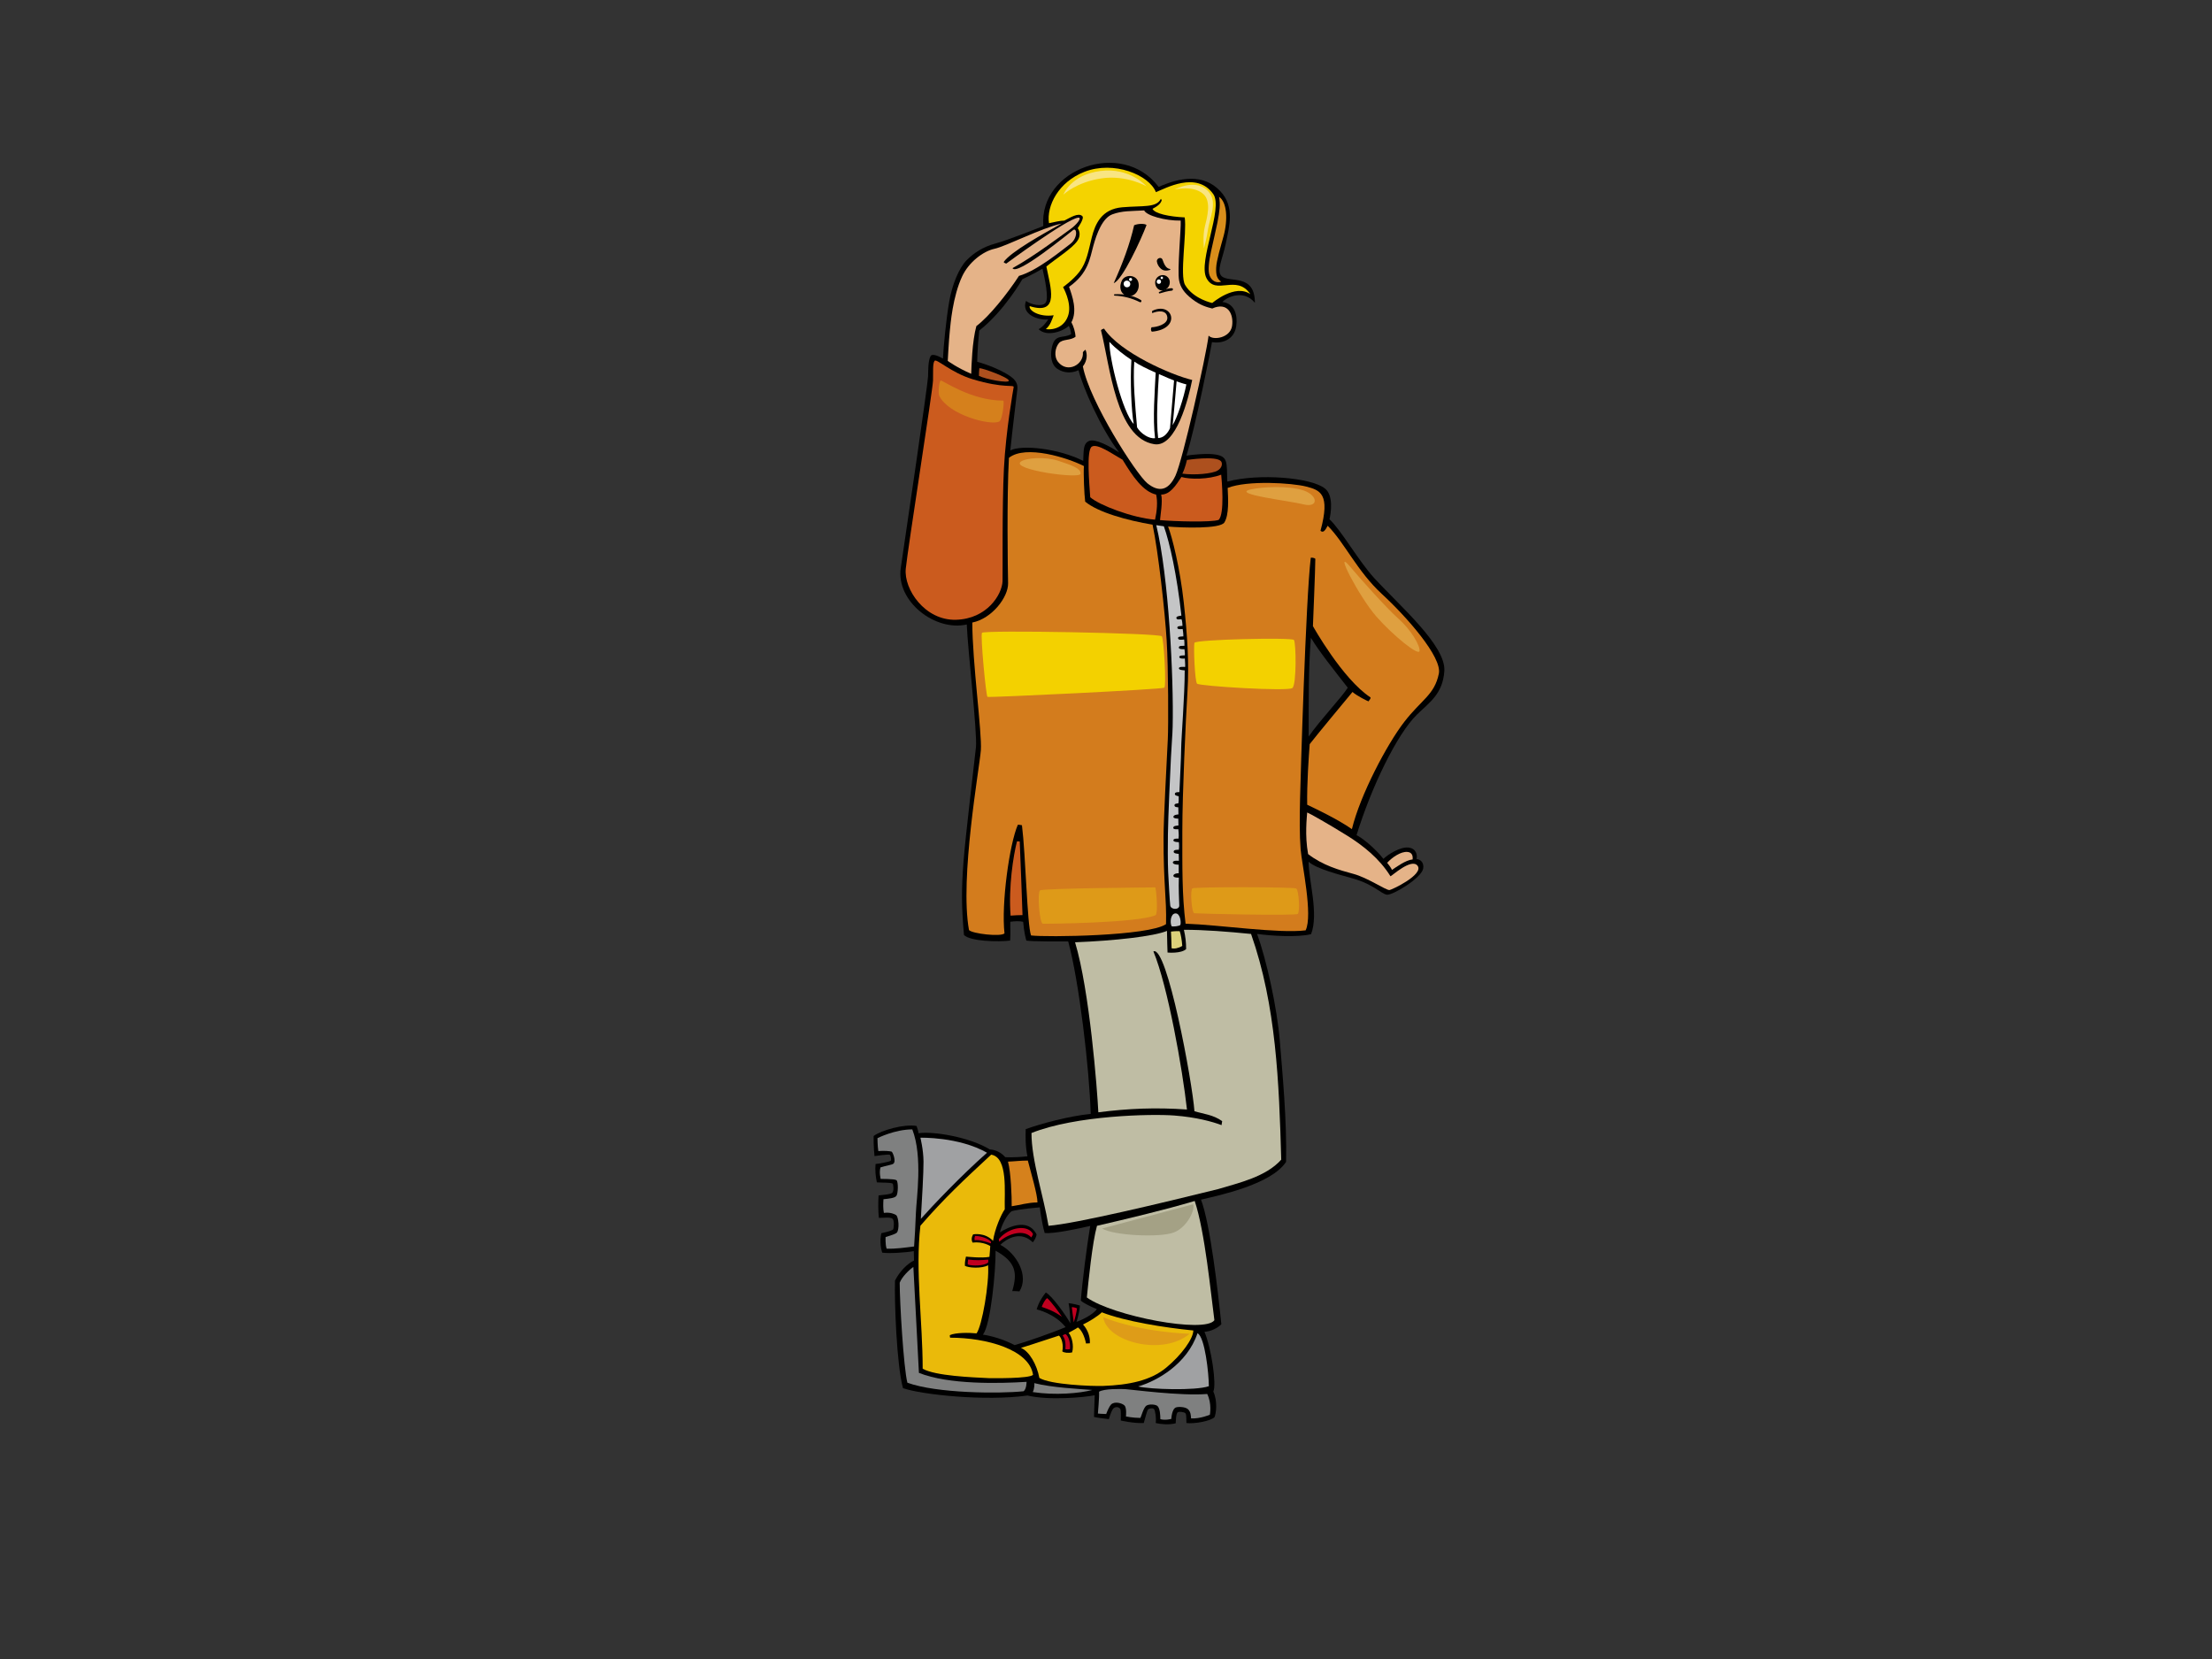 <?xml version="1.0" encoding="utf-8"?>
<!-- Generator: Adobe Illustrator 17.0.0, SVG Export Plug-In . SVG Version: 6.00 Build 0)  -->
<!DOCTYPE svg PUBLIC "-//W3C//DTD SVG 1.1//EN" "http://www.w3.org/Graphics/SVG/1.1/DTD/svg11.dtd">
<svg version="1.1" id="Layer_1" xmlns="http://www.w3.org/2000/svg" xmlns:xlink="http://www.w3.org/1999/xlink" x="0px" y="0px"
	 width="800px" height="600px" viewBox="0 0 800 600" enable-background="new 0 0 800 600" xml:space="preserve">
<rect x="0" y="0" width="800" height="600" fill="#333333" stroke="none"/>
<g>
	<path d="M496.958,209.012c-5.653-6.191-11.907-17.294-16.134-21.209c0.585-2.46,1.435-8.588-1.559-11.061
		c-4.975-4.106-24.202-5.593-35.39-2.57c-0.249-7.279,0.334-9.15-4.744-9.857c-2.874-0.402-8.036,0.155-10.042,0.456
		c3.161-9.812,9.146-40.032,9.244-41.034c3.114,0.566,8.02-0.472,8.772-5.849c0.53-3.765-0.47-8.113-4.999-8.678
		c1.509-1.698,7.642-4.717,11.738,0.309c0-10.83-9.379-7.101-12.02-9.648c-1.974-1.904,0.282-5.944,1.509-11.886
		c1.226-5.943,3.37-13.188-2.024-18.882c-6.117-6.46-14.642-4.914-22.266-1.504c-13.159-17.534-43.345-6.496-41.715,14.141
		c-3.431,1.357-12.931,5.141-17.488,6.378c-4.128,1.119-7.566,3.246-10.274,6.025c-2.71,2.78-5.232,8.721-6.326,15.243
		c-1.093,6.522-1.977,15.676-2.21,20.311c-0.939-0.586-3.826-2.081-4.473-0.895c-0.941,1.725-0.85,5.469-0.896,7.209
		c-0.078,2.935-8.101,57.271-9.882,69.383c-1.782,12.112,12.435,23.066,23.867,20.46c0.305,8.569,3.86,39.236,3.318,44.411
		c-0.572,5.474-3.71,31.313-4.482,41.172c-0.77,9.887-0.77,16.453,0.157,26.726c2.306,2.308,12.436,2.549,16.685,2.009
		c0.201-2.48,0-5.175,0.068-6.811c1.703-0.201,3.176-0.294,4.644,0.014c0.384,4.177,0.941,6.012,1.158,6.798
		c1.853,0.387,13.135,0.31,15.139,0.31c3.907,14.329,7.64,45.73,8.142,62.379c-7.677,0.732-18.027,3.512-23.514,5.52
		c-0.077,2.317-0.155,5.947,0.619,9.811c-4.895,0.553-8.035,0.308-8.035,0.308s-2.006-2.626-5.56-2.781
		c-7.261-4.48-20.621-6.681-25.801-5.87c0-0.702-0.461-1.921-0.695-2.627c-4.48-0.772-12.719,1.524-15.526,3.632
		c-0.078,3.552,0.307,7.261,0.307,7.261s5.253-0.773,5.562-0.464c0.31,0.308,0.618,1.853,0.31,2.163
		c-0.31,0.308-4.117,1.056-5.484,1.159c-0.202,2.108-0.01,4.349,0.464,6.643c1.544,0.154,5.175,0,5.716,0.463
		c0.27,0.232,0.541,2.703-0.154,3.321c-0.696,0.618-3.013,0.695-4.928,0.945c-0.17,2.222-0.17,5.699,0.1,8.124
		c1.815-0.031,4.132-0.339,4.905,0.279c0.772,0.617,0.485,3.389,0.309,3.784c-0.309,0.695-4.325,1.468-4.325,1.468
		s-0.85,3.399,0.308,7.03c2.317,0.387,8.421,0,11.433-0.541c0,1.081,0.077,2.163,0.077,3.399c-2.317,1.081-5.168,3.851-6.875,7.261
		c-0.239,7.218,0.555,30.231,2.883,38.903c6.748,2.341,29.729,4.819,45.024,2.656c7.724,1.857,20.71,0.681,24.312-0.094
		c-0.103,2.507-0.148,5.235-0.249,7.845c1.498,0.353,3.971,0.618,5.381,0.794c0.53-1.762,1.148-3.616,1.853-4.059
		c0.704-0.44,1.743-0.406,2.272,0.368c0.355,0.521,0.174,4.192,0.174,4.192s4.788,1.087,8.316,0.911
		c0.705-2.558,1.236-4.587,1.589-4.939c0.353-0.353,1.764-0.618,2.166-0.06c0.403,0.559,0.834,3.325,0.568,4.999
		c1.855,0.443,4.854,0.707,7.234,0.089c0.088-1.412,0.088-3.353,0.704-3.97c0.34-0.338,2.382-0.176,2.824,0.352
		c0.44,0.529,0.264,2.647,0.352,3.529c2.91,0.354,8.74-0.712,10.145-2.117c0.616-1.412,1.169-5.752-0.423-9.272
		c1.232-2.558-0.686-15.629-3.194-21.603c2.495-0.168,4.801-1.426,6.103-2.729c-1.22-11.76-3.972-36.08-7.358-45.078
		c6.419-1.505,25.435-5.478,30.764-13.666c0.299-15.142-1.263-31.381-2.255-43.615c-0.991-12.233-4.853-29.537-8.225-38.813
		c5.304,0.702,14.42,1.319,19.517,0.084c2.858-7.339-0.885-19.463-0.885-26.181c2.931,2.635,11.32,4.683,16.264,6.114
		c7.313,2.117,9.953,5.468,12.016,5.79c2.064,0.322,12.497-5.992,13.144-9.408c0.452-2.397-1.29-3.478-2.388-3.473
		c0.328-1.487-0.106-3.9-3.013-4.175c-2.91-0.276-7.35,2.491-8.967,4.106c-3.029-3.885-7.909-7.789-9.728-8.569
		c5.333-17.306,14.548-36.447,21.836-43.602c4.4-4.323,9.367-7.423,9.923-15.77C522.983,233.418,505.988,218.896,496.958,209.012z
		 M389.34,478.061c0.613-1.844,1.226-4.741,1.223-5.904c-2.602-0.743-4.104-0.856-4.104-0.856s0.594,2.421,0.656,7.315
		c-1.435-2.69-6.68-10.068-8.888-11.171c-2.743,3.422-3.297,6.111-3.297,6.111s6.509,1.458,10.457,6.409
		c-4.798,2.049-14.402,5.402-18.442,6.512c-3.922-2.086-8.575-3.398-11.482-3.79c2.83-3.316,4.684-23.169,4.607-30.353
		c7.42,4.112,7.956,8.085,6.021,14.61c0.802,0,1.708,0,2.608,0.1c3.498-5.593-0.905-13.627-6.919-16.847
		c2.601-2.47,7.47-5.078,11.732-0.903c0.616-0.589,1.309-2.057,1.388-2.829c-3.169-6.257-10.429-2.549-13.284-0.772
		c0.716-2.872,2.549-6.334,4.248-7.647c2.779-0.772,10.19-1.397,10.19-1.397s0.64,5.315,1.762,9.279
		c3.294,0.371,12.478-1.624,16.473-2.552c-1.235,7.415-2.928,20.66-3.391,26.995c0.802,0.803,3.233,2.049,5.781,3.093
		C395.306,475.497,390.976,477.534,389.34,478.061z M393.841,159.491c-2.255,0.99-1.873,3.867-2.074,7.191
		c-9.226-4.612-22.396-5.881-26.376-3.781c0.666-6.737,2.326-20.094,2.558-22.255c0.233-2.163-1.139-3.553-2.318-4.403
		c-4.712-3.399-12.203-5.408-12.203-5.408s0.017-4.704,0.731-11.286c9.087-7.129,15.583-18.56,15.583-18.56s4.069-1.871,7.281-3.804
		c0.903,3.81,2.354,10.705,1.127,12.309c-1.226,1.603-5.377,0.661-7.074-0.66c-1.888,4.905,4.434,7.075,8.017,6.697
		c-0.8,1.202-1.98,2.736-3.474,3.516c2.91,2.909,8.852,0.824,10.933-1.202c0.467,0.894,0.748,2.026,0.843,2.969
		c-2.735,1.793-5.807-0.399-6.959,4.753c-0.667,2.983-0.304,6.378,2.054,7.887c2.358,1.51,5.094,1.604,7.572,0.436
		c1.483,5.885,7.804,20.695,14.691,29.75C401.534,161.487,396.096,158.501,393.841,159.491z M473.301,266.369
		c0-12.035-0.101-24.67,0.803-35.704c3.208,5.28,8.423,11.735,13.336,18.052C485.258,252.192,477.442,260.408,473.301,266.369z"/>
	<path fill="#7F8080" d="M423.622,513.163c0,0-2.206,0.618-3.971,0.088c0-1.323-0.088-3.881-1.059-4.763
		c-0.565-0.516-2.737-0.796-3.881-0.178c-1.146,0.619-1.96,4.082-2.293,4.5c-2.623,0-5.206-0.53-5.206-0.53s0.353-3.089-0.529-3.97
		c-0.882-0.88-3.617-1.587-4.851-0.352c-0.529,0.53-1.325,2.206-1.764,3.44c-1.365,0-2.999-0.178-2.999-0.178
		s0.553-6.146,0.412-7.875c1.756-1.152,7.879-1.034,9.556-0.945c1.676,0.089,20.198,2.558,29.559,1.747
		c1.755,3.457,0.961,7.516,0.961,7.516s-3.53,1.498-6.793,1.322c-0.08-1.056-0.086-2.293-1.057-3.264
		c-0.97-0.971-3.587-1.013-4.41-0.706C423.771,509.585,423.622,513.163,423.622,513.163z"/>
	<path fill="#7F8080" d="M373.517,503.461c0.616-1.147,0.636-3.135,0.536-3.234c6.52,1.645,16.136,2.087,21.009,2.471
		C390.429,503.934,381.552,504.696,373.517,503.461z"/>
	<path fill="#A0A1A3" d="M411.623,501.432c6.793-1.941,17.732-8.117,21.463-19.245c2.705,1.303,4.111,14.741,4.111,19.153
		C432.353,503.019,415.947,502.491,411.623,501.432z"/>
	<path fill="#7F8080" d="M370.19,503.161c-8.649,0.927-31.516,0.773-42.021-3.089c-1.39-5.408-2.78-29.354-2.78-36.152
		c0.836-2.165,3.353-4.602,4.942-5.716c0.501,10.327,1.7,31.207,2.009,38.314c10.731,4.312,29.201,3.861,38.931,3.244
		C371.27,499.861,371.27,502.389,370.19,503.161z"/>
	<path fill="#EABA0A" d="M398.988,501.241c-4.034,0.147-19.155-0.454-23.089-2.897c-0.89-4.812-3.676-9.676-6.663-10.86
		c4.712-1.405,8.896-2.925,13.753-4.448c1.001,0.803,1.731,3.488,1.204,5.694c0.5,0.501,2.203,0.704,3.564,0.378
		c0.669-2.407-0.036-5.582-1.273-7.082c0.885-0.529,2.552-1.34,3.353-1.941c1.305,0.902,2.383,3.087,2.937,5.811
		c0.199,0,1.084-0.076,1.386-0.076c0.156-2.107-0.618-4.765-2.471-6.794c2.134-1.013,5.463-3.045,6.793-4.41
		c8.38,3.264,22.668,5.557,33.101,6.569c0,2.907-4.168,8.779-9.815,13.455C416.123,499.315,408.271,500.902,398.988,501.241z"/>
	<path fill="#EABA0A" d="M357.772,498.431c-6.12-0.3-19.458-0.8-24.072-3.409c0-17.25-2.725-35.38-0.821-51.727
		c8.653-9.965,15.682-16.532,25.593-25.696c6.219,1.005,4.714,13.739,4.916,19.758c-1.386,1.998-3.625,7.173-4.242,11.422
		c-2.937-3.168-7.175-2.357-7.175-2.357s-1.034,1.389-0.242,2.975c3.863-0.463,6.413,1.256,6.413,1.256s-0.137,2.336-0.292,3.901
		c-2.612,0.557-8.487-0.088-8.487-0.088s-0.491,1.794-0.396,3.312c1.216,0.792,6.198,1.081,8.4-0.193
		c0.446,6.615-2.164,21.83-4.171,24.642c-2.799-0.29-7.686-0.29-9.655,0.637c-0.101,0.202,0.089,0.927,0.089,0.927
		c13.117-0.019,28.682,4.31,29.986,13.438C372.209,498.633,359.275,498.431,357.772,498.431z"/>
	<path fill="#C0001F" d="M385.302,487.924c0.13-1.332,0.145-3.512-0.968-4.857c0.089-0.323,0.87-0.6,1.172-0.499
		c1.199,1.026,1.664,3.648,1.464,5.356C386.501,488.041,385.623,488.069,385.302,487.924z"/>
	<path fill="#BFBDA4" d="M393.07,469.25c0.601-5.947,1.972-19.898,3.673-25.922c10.252-2.367,24.536-5.752,35.341-8.979
		c3.717,11.112,5.849,33.655,7.118,43.123C435.799,482.336,402.54,476.029,393.07,469.25z"/>
	<path fill="#C0001F" d="M376.756,472.648c0.301-0.904,1.229-2.75,1.991-3.161c1.675,1.587,4.193,5.026,5.297,6.731
		C381.058,474.11,379.055,473.481,376.756,472.648z"/>
	<path fill="#C0001F" d="M388.345,478.236c-0.264-1.676-0.562-4.37-0.714-5.473c0.304-0.099,1.684,0.239,1.885,0.441
		C389.34,474.637,388.786,476.911,388.345,478.236z"/>
	<path fill="#C0001F" d="M349.991,457.315c-0.039-0.521,0.038-1.294,0.153-1.814c2.685,0.404,4.79,0.269,7.204,0.057
		c0.154,0.232,0.115,0.772,0,1.081C355.861,457.818,351.824,457.934,349.991,457.315z"/>
	<path fill="#7F8080" d="M320.664,451.598c-0.53-1.505-0.375-4.208-0.375-4.208s3.456-0.986,4.017-1.545
		c1.082-1.082,0.695-5.793-0.234-6.403c-0.507-0.334-2.044-1.106-4.412-0.781c-0.298-1.546-0.244-3.342-0.144-4.944
		c2.086-0.232,3.94-0.387,4.634-1.159c0.696-0.772,0.774-5.175,0.079-5.716s-5.716-0.464-5.716-0.464s-0.605-2.289-0.078-4.171
		c1.719-0.56,4.098-0.92,4.634-1.312c1.159-0.849-0.22-4.29-0.618-4.403c-0.541-0.154-2.472-0.386-4.797-0.193
		c-0.301-1.97-0.301-4.673-0.301-4.673s6.256-3.166,12.592-3.166c3.861,9.888,1.467,25.336,1.312,30.049
		c-0.154,4.712-0.464,9.382-0.665,12.291C327.55,451.174,324.073,451.715,320.664,451.598z"/>
	<path fill="#C0001F" d="M361.398,449.077c-0.1-0.401-0.157-0.642-0.157-0.944c3.895-4.587,10.613-5.263,12.347-1.853
		c0,0.3-0.494,1.054-0.597,1.257C370.264,444.474,364.665,446.154,361.398,449.077z"/>
	<path fill="#C0001F" d="M352.5,448.548c-0.098-0.301-0.078-1.255,0.176-1.583c0.7,0,4.132,0.348,5.755,2.144
		c0.017,0.193-0.021,0.406-0.097,0.578C356.537,448.992,353.93,448.297,352.5,448.548z"/>
	<path fill="#BFBDA4" d="M379.211,443.327c-1.806-10.831-6.163-23.628-6.163-33.557c16.047-6.419,43.49-6.953,51.6-6.334
		c8.113,0.618,13.83,2.241,17.149,3.477c0-0.301,0.215-1.247,0.215-1.445c-3.303-2.34-6.703-2.573-10.025-3.578
		c-0.772-10.659-9.933-60.207-14.846-57.801c5.191,12.458,10.522,42.507,12.141,57.184c-11.229-0.8-21.164-0.387-32.054,1.004
		c-0.385-8.111-3.173-44.216-8.42-61.489c14.212-0.541,28.658-2.163,33.246-4.121c0,2.182,0.201,7.83,0.201,7.83
		s4.824,0.467,6.721-1.237c0-2.472-0.231-4.48-0.804-6.993c7.42,0,15.787,0.659,24.287,1.509
		c9.125,25.975,10.114,53.65,10.913,81.629c-5.516,6.218-15.444,8.424-22.766,10.63
		C420.348,435.051,389.225,442.518,379.211,443.327z"/>
	<path fill="#A0A1A3" d="M333.035,440.823c0.401-6.718,1.001-16.925,0.965-20.713c-0.039-4.392-1.121-8.64-1.121-8.64
		s13.828-0.387,24.09,5.43C347.634,425.143,337.155,436.175,333.035,440.823z"/>
	<path fill="#D5811C" d="M365.893,436.254c0.05-3.156-0.261-12.192-1.341-16.133c2.507-0.098,4.576-0.386,7.181-0.386
		c1.237,4.79,3.477,12.282,3.477,15.141C371.8,434.876,368.803,435.853,365.893,436.254z"/>
	<path fill="#DBD17B" d="M423.72,342.953c0-1.635-0.229-6.026-0.229-6.026s1.744-0.245,3.165-0.154
		c0.387,1.081,0.773,3.09,0.927,5.33C426.195,342.953,424.705,343.218,423.72,342.953z"/>
	<path fill="#D37C1D" d="M372.895,338.318c-1.435-3.912-1.933-29.045-3.291-39.857c-0.418-0.08-1.19-0.234-1.498-0.156
		c-3.014,6.951-6.025,28.437-4.819,39.267c-1.305,1.304-11.634,0.128-12.837-1.203c-3.411-18.752,3.827-58.766,4.29-65.023
		c0.464-6.256-3.088-31.854-3.088-46.196c7.182-1.465,13.053-9.247,12.938-14.239c-0.116-4.993-0.501-30.889,0.301-45.331
		c6.074-4.84,21.339,0.025,27.122,2.978c-0.21,2.495,0.124,10.438,0.458,12.866c4.615,3.853,15.178,6.807,24.368,8.325
		c2.069,9.713,4.49,31.62,5.108,41.919c0.618,10.298,0.645,30.792,0.409,35.636c-0.409,8.549-1.522,28.759-1.542,35.43
		c-0.054,17.237,1.133,21.834,0.902,31.491C415.456,338.55,378.457,339.014,372.895,338.318z"/>
	<path fill="#D37C1D" d="M428.775,334.062c-1.303-10.73-1.166-20.205-1.166-33.594c0-13.389,1.235-40.272,1.855-50.365
		c0.619-10.093,0-19.98-1.338-32.236c-1.34-12.257-4.224-23.793-5.67-27.433c5.064,0.446,18.88,0.915,20.357-1.486
		c1.725-2.805,1.388-8.477,1.187-12.489c7.289-2.838,23.293-1.797,28.368-0.497c5.074,1.302,8.847,2.602,5.203,16.004
		c1.042,0.911,1.696-0.176,2.605-1.821c6.115,6.116,10.641,16.439,19.646,24.723c9.003,8.282,21.765,22.82,20.558,28.753
		c-1.562,7.678-6.245,9.371-12.492,17.437c-6.246,8.066-15.962,26.448-18.955,38.808c-5.283-3.671-13.082-7.35-16.171-8.825
		c-0.13-7.473,0.579-17.589,0.908-21.918c2.403-3.107,12.973-15.858,15.483-18.866c1.429,1.303,5.656,3.482,5.854,3.384
		c0-0.301,0.782-0.781,0.659-1.414c-10.157-6.653-20.825-25.78-20.825-25.78s0.867-20.852,0.867-24.362
		c-0.3-0.302-1.257-0.489-1.649-0.359c-1.818,15.094-3.7,79.87-3.865,86.906c-0.168,7.036-0.216,13.287,0.199,18.554
		c0.412,5.266,4.514,23.868,1.805,29.284C462.61,337.695,440.807,334.462,428.775,334.062z"/>
	<path fill="#C4C5C6" d="M423.732,334.99c-0.639-1.234-0.444-4.487,1.334-4.64c1.776-0.155,2.17,3.209,1.823,4.183
		C426.348,334.996,424.274,335.188,423.732,334.99z"/>
	<path fill="#CB5B1E" d="M365.493,331.153c-0.788-10.447,0.989-21.648,2.303-26.824c0.201-0.1,0.701,0,1.003,0
		c0.103,2.007,0.929,23.406,1.006,26.624C368.299,330.953,366.894,331.053,365.493,331.153z"/>
	<path fill="#C4C5C6" d="M426.496,327.483c0.05,1.679-3.06,1.58-3.258,0c-0.198-1.58-0.544-8.147-0.742-11.85
		c-0.196-3.704-0.145-10.431-0.1-13.925c0.086-6.556,0.843-22.423,1.088-27.656c0.248-5.235,0.553-8.105,0.624-11.178
		c0.412-17.714-1.441-54.484-5.929-72.945c0.619,0.134,1.737,0.25,2.743,0.404c2.105,5.852,4.73,17.577,6.349,32.31
		c-0.525,0.106-2.012,0.186-1.811,0.944c0.198,0.742,1.382,0.297,1.877,0.396c0.245,0.691,0.334,1.97,0.334,2.371
		c-1.204,0.099-1.917,0.049-1.865,0.739c0.048,0.693,1.924,0.395,1.924,0.395s0.299,1.827,0.248,2.667
		c-0.542,0.049-2.015-0.03-1.924,0.642c0.091,0.672,0.888,0.641,2.22,0.494c0.101,0.503,0.101,1.432,0.101,2.271
		c-1.509,0-2.015,0.024-2.027,0.691c-0.011,0.668,2.027,0.543,2.027,0.543s0.245,1.531,0.146,2.222
		c-0.69,0.049-2.025-0.05-2.025,0.592c0,0.643,1.482,0.642,2.025,0.544c0,0.602,0.196,2.419,0.098,3.061
		c-0.591-0.049-2.285-0.171-2.253,0.483c0.032,0.652,1.317,0.652,2.105,0.751c0,9.117-1.236,24.244-1.282,28.193
		c-0.05,3.951-0.396,10.126-0.643,15.853c-0.461-0.021-1.532-0.048-1.63,0.544c-0.098,0.592,0.496,0.742,1.384,0.937
		c0.048,0.89,0,2.125-0.148,2.569c-0.542,0.049-1.439,0.095-1.385,0.739c0.056,0.646,0.793,0.643,1.385,0.692
		c0,0.4,0.05,2.065,0.05,2.569c-0.592,0.048-1.678,0.147-1.829,0.84c-0.148,0.691,1.779,0.691,1.779,0.691s0.05,1.481,0.05,2.469
		c-0.802,0.099-1.83,0.1-1.876,0.84c-0.051,0.739,1.826,0.493,1.826,0.493s0.284,2.038,0.098,3.407
		c-0.702,0-1.877-0.048-1.877,0.643c0,0.691,1.975,0.643,1.975,0.643s0.198,1.53,0,2.765c-0.64,0-1.824-0.05-1.874,0.642
		c-0.05,0.692,1.068,0.763,1.826,0.839c0.083,0.714,0.048,2.519,0.048,2.519s-2.173-0.297-2.173,0.592
		c0,0.691,1.58,0.839,2.125,0.79c0,1.137,0,2.308,0,3.111c-0.642-0.097-1.876,0.249-1.927,0.84
		c-0.047,0.593,0.938,0.791,1.975,0.742C426.201,320.966,426.449,325.805,426.496,327.483z"/>
	<path fill="#E5B388" d="M512.704,313.139c2.32,3.157-9.503,8.794-10.243,8.763c-1.483-0.063-7.888-4.492-12.997-5.854
		c-5.108-1.362-11.117-3.092-16.367-7.158c-1.249-6.846-0.439-13.239-0.34-15.045c0.84,0.288,7.704,4.166,14.461,8.37
		c5.632,3.506,11.653,8.22,15.666,14.698C503.285,316.914,510.513,310.156,512.704,313.139z"/>
	<path fill="#E5B388" d="M503.427,314.621c-0.355-0.837-1.242-1.974-1.74-2.577c1.87-2.062,5.026-4.123,7.283-3.93
		c2.253,0.193,1.929,2.205,1.929,2.705C508.323,311.078,504.876,313.656,503.427,314.621z"/>
	<path fill="#CB5B1E" d="M345.734,224.148c-11.233,0.309-18.891-11.028-18.151-18.453c0.739-7.424,9.778-64.663,9.854-68.061
		c0.077-3.4-0.153-6.104,0.541-7.107c0.695-1.005,5.906,4.247,13.839,6.642c11.336,3.424,14.944,1.841,14.786,2.842
		c-0.156,1-2.824,15.775-3.519,29.448c-0.696,13.673-0.391,38.044-0.5,40.75C362.388,215.033,356.969,223.838,345.734,224.148z"/>
	<path fill="#CB5B1E" d="M419.544,188.104c0.101-1.704,1.038-6.654,0.414-9.232c3.163,0,5.215-3.155,7.32-6.364
		c3.073,0.93,9.818,0.915,14.391-0.833c0.201,2.207,1.291,14.14-0.915,16.345C438.093,188.978,424.534,188.562,419.544,188.104z"/>
	<path fill="#CB5B1E" d="M394.298,179.829c-0.311-4.682-1.457-17.053,0.581-18.3c2.037-1.247,7.506,2.711,11.128,4.753
		c3.679,6.061,7.381,11.508,12.12,12.591c0.604,2.506,0.316,5.963-0.387,9.072C409.647,187.315,397.5,182.698,394.298,179.829z"/>
	<path fill="#E5B388" d="M414.939,174.769c-3.962-3.207-20.942-29.62-23.299-42.259c1.698-2.169,1.604-4.623,0.93-6.043
		c-0.202,0.201-0.829,0.649-0.93,0.949c0.42,4.391-5.564,7.735-8.962,3.49c-1.639-2.049-1.036-5.188,0.282-6.791
		c1.32-1.605,4.246-0.849,6.038-2.36c-0.094-1.509-0.661-3.678-1.51-5.188c2.265-4.15,0.285-9.621-0.847-12.828
		c6.977-4.905,7.545-10.376,8.773-14.81c1.225-4.433,3.303-10.093,6.884-11.413c3.585-1.321,6.606-1.132,11.51-1.414
		c0.852,1.886,7.641,3.773,13.206,3.678c0.19,2.925-1.302,18.01-0.565,21.697c0.471,2.358,1.72,4.387,4.715,6.697
		c2.996,2.312,5.378,2.923,7.264,3.395c5.661-2.547,7.808,2.123,7.169,6.32c-0.66,4.34-6.858,5.319-8.491,3.49
		c-0.946,7.548-9.34,44.996-11.981,50.656C422.486,177.694,418.904,177.977,414.939,174.769z"/>
	<path fill="#AD501E" d="M440.297,170.222c-1.87,1.081-8.151,1.704-12.685,1.08c1.081-2.162,1.663-4.948,1.663-4.948
		s10.522-1.623,12.312,0.457C442.135,167.448,442.168,169.14,440.297,170.222z"/>
	<path d="M417.472,160.653c-13.923-2.193-15.982-28.203-19.286-41.205c0.258-0.384,0.797-0.518,1.103-0.602
		c5.816,8.725,24.45,16.827,31.882,18.573C429.871,143.866,425.437,161.908,417.472,160.653z"/>
	<path fill="#FFFFFF" d="M411.235,154.556c-0.702-8.023-1.516-16.655-1.013-23.776c1.429,1.044,4.788,2.7,7.742,3.998
		c-0.313,6.536-1.112,16.675-0.224,23.682C415.553,158.84,412.437,156.661,411.235,154.556z"/>
	<path fill="#FFFFFF" d="M424.613,137.612l-1.459,17.221c0,0-1.385,3.538-4.297,3.582c-0.804-6.715-0.11-16.905,0.288-23.122
		C420.695,136.031,424.613,137.612,424.613,137.612z"/>
	<path fill="#FFFFFF" d="M410.02,153.345c-3.966-4.106-8.802-23.296-8.802-29.715c2.465,2.642,5.49,4.861,7.973,6.537
		C408.696,137.688,409.191,148.746,410.02,153.345z"/>
	<path fill="#FFFFFF" d="M425.528,137.913c0,0,2.194,0.804,3.537,1.118c-0.985,5.016-3.265,11.953-4.97,14.728
		C424.588,149.327,425.528,137.913,425.528,137.913z"/>
	<path fill="#AD501E" d="M354.045,135.933c0-0.618,0.053-2.279,0.154-2.781c1.405,0,10.43,3.323,10.66,4.482
		C365.091,138.791,356.236,137.117,354.045,135.933z"/>
	<path fill="#E5B388" d="M351.252,135.193c-5.121-2.194-8.485-4.667-8.485-4.667s0.367-7.356,0.763-10.977
		c0.239-2.178,0.979-12.239,4.49-19.69c2.333-4.944,7.417-8.96,11.666-9.887c4.247-0.927,16.935-7.511,24.255-9.114
		c-6.413,3.552-18.465,10.231-20.958,13.92c0.186,0.365,0.948,0.553,0.948,0.553s21.603-15.947,25.928-16.597
		c1.752-0.264-0.467,2.544-2.691,4.106c-2.225,1.564-12.958,9.744-20.973,14.145c1.504,3.008,20.637-12.865,21.956-13.808
		c1.32-0.944,1.791,2.923-1.131,5.094c-2.928,2.17-11.792,9.621-18.49,11.508c-4.245,6.509-10.777,14.68-15.412,18.156
		C351.575,123.496,351.343,132.611,351.252,135.193z"/>
	<path d="M416.575,119.961c-0.399-0.4-0.402-1.165-0.089-1.608c1.703-0.004,6.043-1.034,5.685-3.676
		c-0.357-2.641-3.4-2.282-5.431-1.447c-0.118-0.164-0.118-0.566,0-0.802C424.06,108.817,427.589,118.975,416.575,119.961z"/>
	<path fill="#F4D300" d="M378.246,119.021c1.643-1.399,2.17-3.302,2.83-5.001c-5.189,0.754-9.056-1.698-8.681-3.302
		c11.134,3.49,7.427-7.132,6.038-14.337c3.711-3.009,9.246-6.507,11.131-9.149c1.889-2.641,0.19-4.717,0.19-4.717
		s2.519-3.516,1.699-4.338c-1.417-1.416-4.371,0.529-6.511,1.603c-1.51,0-3.655,0.558-5.564,0.944
		c-0.942-6.321,3.474-14.941,12.83-18.585c10.658-4.149,23.394,1.132,25.845,7.359c3.205-1.228,14.733-7.84,20.75,0.708
		c3.681,5.233-5.546,24.278-2.507,30.287c3.357,6.641,10.809-1.566,15.903,5.886c-5.564-3.868-13.771,3.208-13.771,3.208
		s-6.793-1.417-9.811-6.509c-2.022-3.413,0.66-18.677-0.146-24.448c-5.703-0.266-10.891-1.398-11.646-3.096
		c1.793-0.944,3.021-1.887,3.323-3.121c-0.1-0.201-0.199-0.402-0.3-0.501c-1.604,3.308-6.481,2.416-13.964,3.055
		c-7.482,0.638-9.811,6.037-11.037,10.942c-1.228,4.905-1.82,8.97-4.434,12.357c-2.377,3.081-5.941,5.566-5.941,5.566
		s3.113,5.471,1.982,9.81C385.32,117.983,381.453,119.492,378.246,119.021z"/>
	<path d="M407.761,107.02c-2.676-0.569-3.147-3.438-1.971-5.648c1.176-2.211,5.079-2.118,5.878,0.612
		C412.468,104.71,410.433,107.591,407.761,107.02z"/>
	<path d="M419.1,104.713c-1.204-0.73-1.772-2.573-0.897-3.965c0.731-1.164,2.503-1.695,3.742-0.825
		c1.55,1.09,1.238,2.925,0.637,3.823C421.834,104.874,420.333,105.463,419.1,104.713z"/>
	<path fill="#FFFFFF" d="M406.666,101.856c0.624-0.64,1.699-0.372,2.012,0.345c0.316,0.717-0.045,1.701-1.117,1.701
		C406.488,103.902,406.039,102.494,406.666,101.856z"/>
	<path d="M402.8,102.399c3.178-7.054,5.818-14.036,7.373-20.935c1.464-0.648,3.918-0.648,4.486-0.081
		C412.768,86.475,405.902,101.365,402.8,102.399z"/>
	<path fill="#D98E1B" d="M437.485,99.683c-0.687-1.659-0.326-4.94,0.527-8.862c0.553-2.543,2.021-8.911,2.317-10.506
		c0.755-4.055,1.083-6.334,0.553-9.12c2.848,1.85,3.302,8.112,1.602,14.338c-0.953,3.496-2.545,8.68-2.64,11.32
		c-0.094,2.641,0.282,3.963,1.791,5C440.786,102.229,438.617,102.418,437.485,99.683z"/>
	<path fill="#A4A185" d="M398.6,444.301c4.04,2.548,20.874,3.386,25.93,1.438c5.053-1.948,7.926-8.692,6.91-10.159L398.6,444.301z"
		/>
	<path fill="#DE9C18" d="M398.997,476.409c1.335,8.967,21.537,14.173,31.239,5.969C430.235,482.378,413.302,482.025,398.997,476.409
		z"/>
	<path fill="#DE9A18" d="M376.164,322.016c-1.109,0.775-0.181,11.976,0.977,12.054c1.161,0.078,34.377-0.233,40.787-3.09
		c0.849-0.38,0.42-8.067-0.075-10.043C417.853,320.937,377.274,321.239,376.164,322.016z"/>
	<path fill="#DE9A18" d="M431.253,321.289c-0.888,0.575-0.27,8.84,0.657,8.995c0.926,0.155,36.663,1.004,37.462,0.232
		c0.801-0.772,0.417-8.632-0.618-9.192C467.724,320.764,432.143,320.713,431.253,321.289z"/>
	<path fill="#F3D100" d="M355.143,228.87c0.603-1.09,64.3,0.094,65.049,1.253c0.754,1.157,1.676,17.972,0.902,18.589
		c-0.77,0.618-63.418,3.631-63.959,3.322C356.594,251.726,354.543,229.962,355.143,228.87z"/>
	<path fill="#F3D100" d="M431.978,232.495c-0.337,1.238,0.115,13.892,0.963,14.769c0.853,0.877,32.945,2.884,34.481,1.562
		c1.536-1.322,1.332-16.416,0.538-17.382C467.165,230.481,432.315,231.256,431.978,232.495z"/>
	<path fill="#D5801C" d="M340.218,137.633c0.619-0.233,10.815,7.261,22.632,7.261c0.464,0-0.273,6.942-1.466,7.557
		c-3.086,1.596-18.385-2.383-21.706-9.334C339.273,142.27,339.6,137.865,340.218,137.633z"/>
	<path fill="#F9E582" d="M424.848,68.541c0,0,8.153-4.551,12.576,1.175c2.852,3.688,0,9.558-0.503,13.08
		c-0.503,3.521-1.509,7.043-1.509,7.043s-0.502-4.528,0.337-7.881c0.838-3.355,2.395-9.106-0.504-11.739
		C431.557,66.864,424.848,68.541,424.848,68.541z"/>
	<path fill="#F9E582" d="M384.598,70.385c0,0,2.682-7.211,13.417-8.552c10.733-1.342,16.601,5.534,16.601,5.534
		s-7.21-4.193-16.266-2.851C389.293,65.857,384.598,70.385,384.598,70.385z"/>
	<path fill="#DFA040" d="M452.183,177.047c3.995-0.973,13.922-1.509,19.286,0.336c5.366,1.843,5.366,6.373,0,5.031
		C466.105,181.072,445.308,178.724,452.183,177.047z"/>
	<path fill="#DFA040" d="M488.241,204.886c3.561,4.238,13.078,14.925,17.607,18.95c4.529,4.026,7.715,9.56,7.55,11.572
		c-0.169,2.014-9.394-5.365-15.597-12.409C491.595,215.955,482.035,197.507,488.241,204.886z"/>
	<path fill="#DFA040" d="M369.17,166.985c1.912-1.478,9.054-1.845,13.583-0.336c4.529,1.51,8.216,2.684,8.05,4.696
		C390.634,173.357,365.481,169.835,369.17,166.985z"/>
	<path d="M412.597,108.491c-2.832-1.732-6.212-2.223-9.483-2.071c-0.32,0.014-0.305,0.484,0.012,0.496
		c3.185,0.135,6.243,0.93,9.095,2.349C412.727,109.513,413.057,108.775,412.597,108.491z"/>
	<path d="M423.793,104.237c-1.651,0.017-3.111,0.631-4.564,1.362c-0.282,0.142-0.089,0.594,0.208,0.507
		c1.433-0.425,2.859-0.835,4.35-0.995C424.333,105.053,424.371,104.232,423.793,104.237z"/>
	<circle fill="#FFFFFF" cx="408.887" cy="101.065" r="0.552"/>
	<path fill="#FFFFFF" d="M419.133,101.049c-1.036,0-1.05,1.611-0.009,1.611C420.162,102.66,420.172,101.049,419.133,101.049z"/>
	<path fill="#FFFFFF" d="M420.186,100.044c-0.569,0-0.577,0.886-0.005,0.886C420.751,100.93,420.758,100.044,420.186,100.044z"/>
	<path d="M423.117,97.274c-1.58-0.206-2.196-2.072-2.672-3.357c-0.449-1.201-2.211-0.503-2.046,0.662
		c0.139,1.002,0.681,1.923,1.433,2.586c0.982,0.867,2.167,0.807,3.326,0.461C423.339,97.572,423.288,97.297,423.117,97.274z"/>
</g>
</svg>
